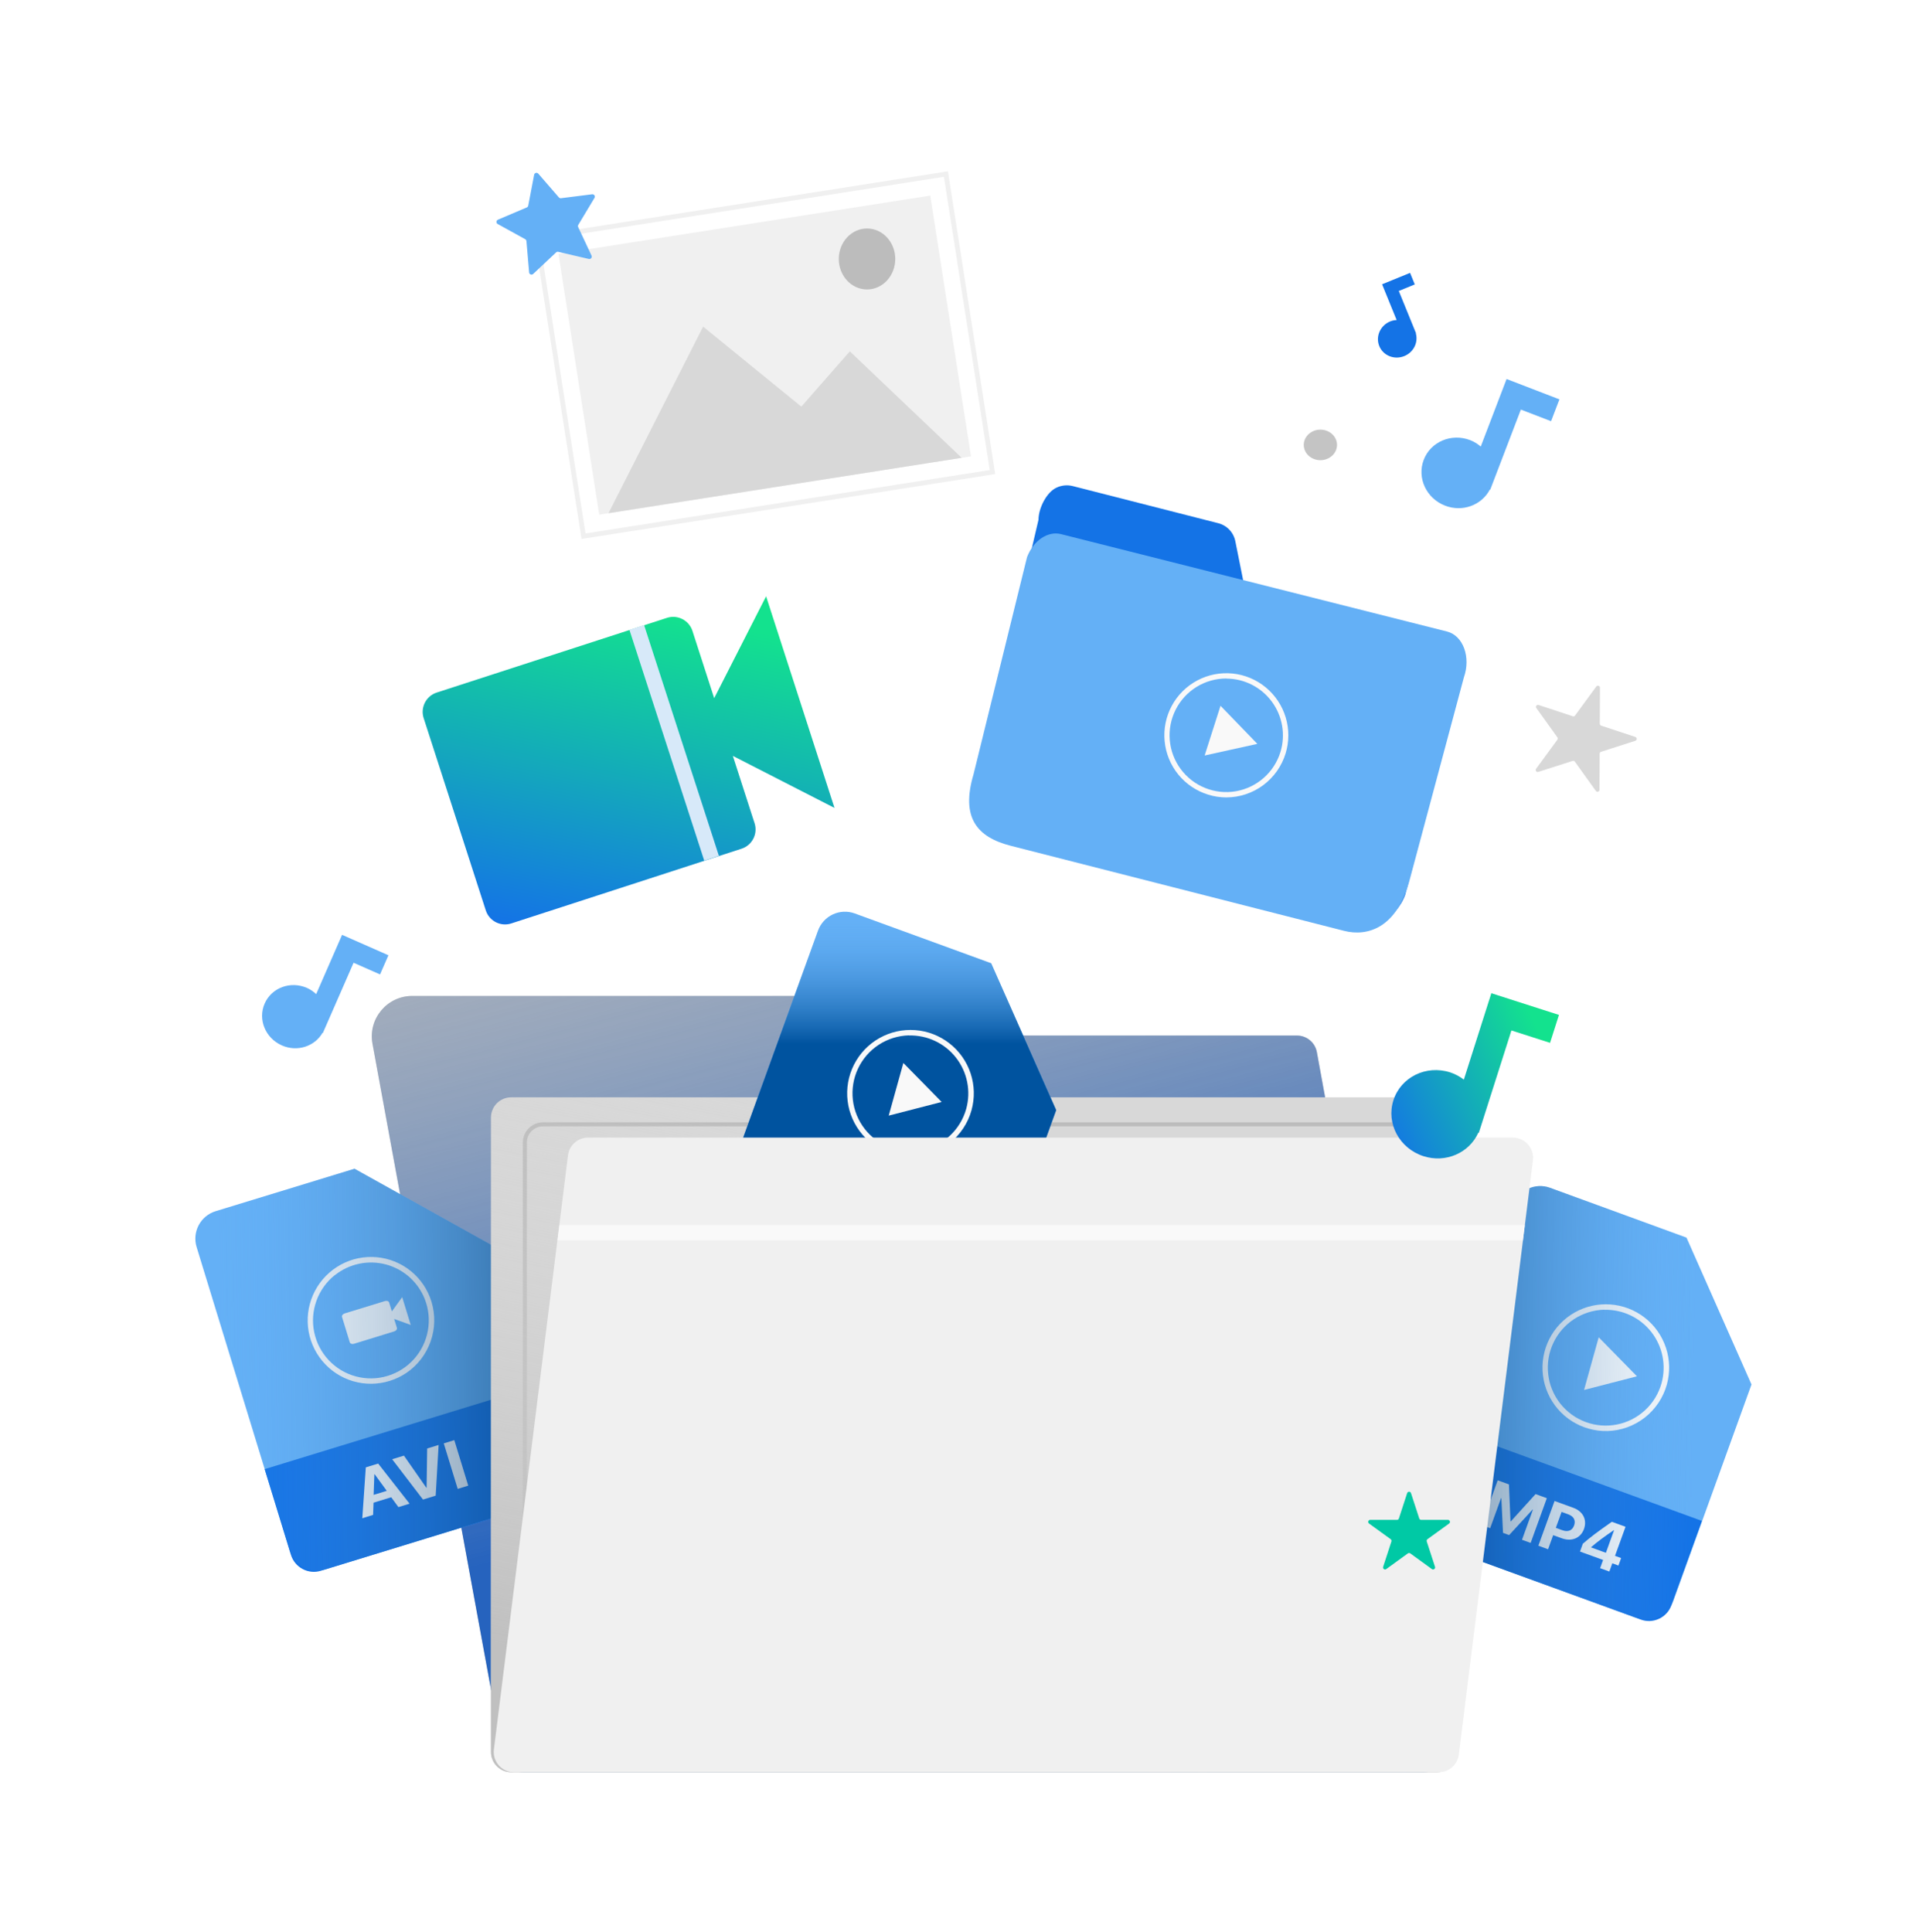 <svg width="120" height="121" viewBox="0 0 120 121" fill="none" xmlns="http://www.w3.org/2000/svg">
<g filter="url(#filter0_d_1878_3637)">
<path d="M21.328 63.37L29.514 107.963C29.625 108.564 30.148 109 30.759 109H87.198C87.988 109 88.585 108.284 88.443 107.506L80.475 63.899C80.365 63.298 79.842 62.861 79.231 62.861H53.62C53.235 62.861 52.872 62.686 52.632 62.386L51.408 60.856C51.168 60.555 50.804 60.38 50.42 60.38H23.817C22.236 60.38 21.042 61.814 21.328 63.37Z" fill="#BCBCBC"/>
<path d="M21.328 63.37L29.514 107.963C29.625 108.564 30.148 109 30.759 109H87.198C87.988 109 88.585 108.284 88.443 107.506L80.475 63.899C80.365 63.298 79.842 62.861 79.231 62.861H53.62C53.235 62.861 52.872 62.686 52.632 62.386L51.408 60.856C51.168 60.555 50.804 60.38 50.42 60.38H23.817C22.236 60.38 21.042 61.814 21.328 63.37Z" fill="url(#paint0_linear_1878_3637)"/>
<path d="M59.226 46.831L63.041 30.558C63.041 29.838 63.544 28.826 64.175 28.541C64.489 28.394 64.844 28.359 65.181 28.443L74.27 30.763C74.548 30.827 74.802 30.973 74.999 31.18C75.195 31.389 75.327 31.65 75.376 31.933L75.869 34.393L87.757 37.419C89.374 37.688 90.044 39.187 89.635 40.31L86.011 54.038C85.434 55.622 83.704 56.486 82.323 56.133L61.308 50.774C59.87 50.411 58.971 48.825 59.226 46.831Z" fill="#1473E6"/>
<path d="M58.97 46.508L62.323 32.897C62.718 31.856 63.627 31.241 64.462 31.456L88.633 37.556C89.638 37.815 90.131 39.159 89.682 40.433L86.311 53.021C85.516 56.157 83.629 56.668 82.191 56.305L61.314 50.978C59.168 50.43 58.176 49.197 58.97 46.508Z" fill="#64B0F6"/>
<path d="M74.803 47.945C74.418 47.945 74.034 47.886 73.666 47.771C72.933 47.545 72.282 47.106 71.797 46.511C71.312 45.914 71.015 45.188 70.942 44.422C70.869 43.657 71.024 42.887 71.388 42.21C71.752 41.533 72.308 40.979 72.987 40.619C73.665 40.258 74.434 40.108 75.198 40.185C75.961 40.263 76.685 40.565 77.277 41.055C77.869 41.544 78.303 42.198 78.524 42.935C78.745 43.671 78.743 44.457 78.518 45.192C78.273 45.988 77.781 46.685 77.113 47.181C76.444 47.676 75.635 47.944 74.803 47.945ZM74.803 40.496C74.146 40.496 73.501 40.679 72.941 41.024C72.381 41.369 71.928 41.863 71.632 42.451C71.335 43.039 71.208 43.698 71.264 44.354C71.319 45.01 71.556 45.638 71.947 46.168C72.337 46.697 72.867 47.108 73.477 47.353C74.087 47.599 74.753 47.67 75.401 47.559C76.049 47.448 76.654 47.158 77.147 46.723C77.641 46.288 78.004 45.724 78.197 45.095C78.358 44.564 78.393 44.002 78.299 43.455C78.205 42.908 77.984 42.391 77.654 41.945C77.325 41.498 76.896 41.136 76.401 40.885C75.907 40.635 75.361 40.504 74.807 40.503L74.803 40.496Z" fill="#F9F9F9"/>
<path d="M73.945 43.762L74.442 42.207L75.595 43.398L76.748 44.591L75.098 44.955L73.448 45.319L73.945 43.762Z" fill="#F9F9F9"/>
<path d="M84.561 15.806L85.473 18.045C85.338 18.052 85.202 18.077 85.07 18.131C84.446 18.385 84.141 19.075 84.385 19.676C84.63 20.277 85.331 20.556 85.954 20.302C86.533 20.066 86.834 19.451 86.675 18.883L86.688 18.878L85.607 16.224L86.608 15.815L86.313 15.091L84.561 15.806Z" fill="#1473E6"/>
<path d="M92.358 21.739L90.74 25.97C90.547 25.807 90.33 25.665 90.08 25.569C88.903 25.116 87.602 25.666 87.168 26.801C86.734 27.936 87.333 29.219 88.51 29.672C89.603 30.093 90.801 29.639 91.312 28.659L91.335 28.668L93.253 23.653L95.144 24.381L95.667 23.014L92.358 21.739Z" fill="#64B0F6"/>
<path d="M100.5 99.33L87.099 94.46C86.652 94.297 86.288 93.963 86.086 93.531C85.885 93.1 85.862 92.605 86.024 92.158L92.781 73.471C92.943 73.023 93.276 72.658 93.707 72.456C94.138 72.254 94.631 72.232 95.078 72.395L103.626 75.516L107.697 84.714L102.802 98.259C102.721 98.481 102.598 98.685 102.438 98.859C102.279 99.033 102.087 99.173 101.873 99.273C101.659 99.372 101.428 99.428 101.192 99.438C100.957 99.448 100.721 99.411 100.5 99.33Z" fill="#64B0F6"/>
<path d="M98.675 87.631C98.282 87.641 97.889 87.592 97.51 87.485C96.754 87.275 96.078 86.845 95.566 86.25C95.055 85.655 94.731 84.922 94.636 84.143C94.54 83.364 94.678 82.574 95.032 81.873C95.385 81.172 95.938 80.592 96.621 80.206C97.303 79.82 98.085 79.644 98.867 79.703C99.649 79.761 100.397 80.05 101.015 80.533C101.633 81.016 102.094 81.672 102.339 82.418C102.585 83.163 102.604 83.964 102.395 84.721C102.167 85.54 101.683 86.264 101.013 86.788C100.344 87.312 99.525 87.608 98.675 87.631ZM98.473 80.031C97.801 80.049 97.148 80.253 96.585 80.62C96.023 80.988 95.573 81.504 95.287 82.112C95 82.72 94.888 83.396 94.963 84.064C95.037 84.732 95.296 85.366 95.709 85.896C96.123 86.426 96.675 86.83 97.305 87.064C97.935 87.298 98.617 87.352 99.276 87.221C99.935 87.09 100.544 86.778 101.037 86.321C101.529 85.864 101.885 85.278 102.064 84.63C102.214 84.084 102.235 83.51 102.124 82.955C102.013 82.399 101.773 81.877 101.425 81.431C101.076 80.985 100.628 80.626 100.116 80.384C99.604 80.142 99.043 80.024 98.477 80.038L98.473 80.031Z" fill="#F9F9F9"/>
<path d="M97.669 83.407L98.128 81.76L99.325 82.98L100.523 84.203L98.867 84.63L97.211 85.058L97.669 83.407Z" fill="#F9F9F9"/>
<path d="M87.832 87.151L104.592 93.26L102.682 98.54C102.547 98.915 102.268 99.221 101.908 99.389C101.547 99.558 101.135 99.576 100.761 99.439L86.821 94.358C86.447 94.222 86.142 93.942 85.974 93.581C85.805 93.22 85.786 92.806 85.922 92.432L87.832 87.151Z" fill="#1473E6"/>
<path d="M93.865 94.639L94.879 91.837L94.174 91.58L92.62 93.292L92.604 93.286L92.506 90.974L91.801 90.718L90.787 93.52L91.329 93.717L92.013 91.826L92.03 91.832L92.135 94.01L92.517 94.149L93.992 92.544L94.008 92.55L93.323 94.442L93.865 94.639Z" fill="#F9F9F9"/>
<path d="M95.362 92.012L94.348 94.814L94.957 95.036L95.276 94.152L95.82 94.35C96.433 94.572 96.997 94.342 97.205 93.767C97.413 93.191 97.141 92.659 96.545 92.442L95.362 92.012ZM95.803 92.697L96.216 92.847C96.564 92.974 96.701 93.226 96.586 93.544C96.47 93.865 96.202 93.97 95.853 93.843L95.442 93.694L95.803 92.697Z" fill="#F9F9F9"/>
<path d="M98.216 96.22L98.794 96.43L98.98 95.915L99.363 96.055L99.532 95.587L99.149 95.447L99.808 93.628L98.95 93.316C98.048 93.944 97.555 94.319 97.133 94.69L96.956 95.18L98.402 95.705L98.216 96.22ZM97.655 94.904C98.038 94.571 98.445 94.269 99.078 93.837L99.09 93.841L98.578 95.257L97.649 94.92L97.655 94.904Z" fill="#F9F9F9"/>
<g style="mix-blend-mode:multiply">
<path d="M100.5 99.33L87.099 94.46C86.652 94.297 86.288 93.963 86.086 93.531C85.885 93.1 85.862 92.605 86.024 92.158L92.781 73.471C92.943 73.023 93.276 72.658 93.707 72.456C94.138 72.254 94.631 72.232 95.078 72.395L103.626 75.516L107.697 84.714L102.802 98.259C102.721 98.481 102.598 98.685 102.438 98.859C102.279 99.033 102.087 99.173 101.873 99.273C101.659 99.372 101.428 99.428 101.192 99.438C100.957 99.448 100.721 99.411 100.5 99.33Z" fill="url(#paint1_linear_1878_3637)" fill-opacity="0.5"/>
</g>
<path d="M32.007 92.105L18.38 96.296C17.925 96.436 17.433 96.389 17.013 96.165C16.593 95.942 16.278 95.561 16.139 95.106L10.314 76.107C10.174 75.651 10.221 75.159 10.444 74.738C10.666 74.317 11.047 74.002 11.502 73.862L20.204 71.201L28.979 76.092L33.203 89.861C33.271 90.087 33.295 90.325 33.272 90.56C33.249 90.795 33.181 91.023 33.069 91.231C32.958 91.439 32.807 91.624 32.625 91.774C32.443 91.924 32.233 92.036 32.007 92.105Z" fill="#64B0F6"/>
<path d="M23.701 83.808C23.392 84.053 23.049 84.251 22.681 84.394C21.952 84.681 21.153 84.746 20.388 84.579C19.622 84.413 18.923 84.022 18.379 83.457C17.835 82.893 17.471 82.179 17.332 81.406C17.194 80.633 17.287 79.837 17.6 79.116C17.914 78.396 18.433 77.785 19.093 77.36C19.752 76.934 20.523 76.715 21.306 76.728C22.09 76.741 22.852 76.987 23.496 77.434C24.14 77.881 24.636 78.51 24.923 79.24C25.233 80.032 25.282 80.903 25.061 81.724C24.841 82.546 24.364 83.276 23.701 83.808ZM18.975 77.86C18.449 78.279 18.049 78.836 17.821 79.468C17.592 80.101 17.543 80.785 17.68 81.443C17.816 82.102 18.132 82.709 18.593 83.198C19.054 83.686 19.641 84.037 20.289 84.21C20.938 84.384 21.622 84.374 22.265 84.181C22.909 83.988 23.486 83.62 23.934 83.118C24.381 82.616 24.681 81.999 24.799 81.337C24.918 80.675 24.851 79.993 24.605 79.367C24.397 78.841 24.069 78.37 23.646 77.993C23.224 77.617 22.719 77.344 22.173 77.198C21.626 77.052 21.053 77.036 20.499 77.151C19.945 77.267 19.425 77.51 18.982 77.863L18.975 77.86Z" fill="#F9F9F9"/>
<path d="M22.542 80.136L22.372 79.582C22.345 79.495 22.229 79.453 22.113 79.489L19.585 80.266C19.469 80.302 19.396 80.402 19.423 80.489L19.908 82.073C19.935 82.16 20.051 82.202 20.167 82.166L22.695 81.389C22.811 81.353 22.884 81.253 22.857 81.165L22.687 80.611L23.724 80.986L23.19 79.244L22.542 80.136Z" fill="#F9F9F9"/>
<path d="M14.576 90.017L31.63 84.789L33.276 90.158C33.393 90.539 33.353 90.951 33.167 91.303C32.98 91.655 32.662 91.918 32.281 92.034L18.097 96.382C17.716 96.499 17.305 96.46 16.953 96.273C16.601 96.086 16.338 95.767 16.221 95.386L14.576 90.017Z" fill="#1473E6"/>
<path d="M22.953 92.396L23.653 92.181L21.685 89.668L20.911 89.906L20.691 93.092L21.367 92.884L21.395 92.119L22.501 91.779L22.953 92.396ZM21.446 90.338L21.462 90.333L22.223 91.376L21.4 91.629L21.446 90.338Z" fill="#F9F9F9"/>
<path d="M25.287 91.678L25.472 88.503L24.754 88.724L24.719 91.181L24.704 91.186L23.299 89.171L22.562 89.398L24.493 91.923L25.287 91.678Z" fill="#F9F9F9"/>
<path d="M27.326 91.051L26.453 88.201L25.794 88.404L26.667 91.254L27.326 91.051Z" fill="#F9F9F9"/>
<g style="mix-blend-mode:multiply">
<path d="M32.007 92.105L18.38 96.296C17.925 96.436 17.433 96.389 17.013 96.165C16.593 95.942 16.278 95.561 16.139 95.106L10.314 76.107C10.174 75.651 10.221 75.159 10.444 74.738C10.666 74.317 11.047 74.002 11.502 73.862L20.204 71.201L28.979 76.092L33.203 89.861C33.271 90.087 33.295 90.325 33.272 90.56C33.249 90.795 33.181 91.023 33.069 91.231C32.958 91.439 32.807 91.624 32.625 91.774C32.443 91.924 32.233 92.036 32.007 92.105Z" fill="url(#paint2_linear_1878_3637)" fill-opacity="0.5"/>
</g>
<path d="M28.75 67.999C28.75 67.298 29.316 66.73 30.015 66.73H87.98C88.679 66.73 89.245 67.298 89.245 67.999V107.731C89.245 108.432 88.679 109 87.98 109H30.015C29.316 109 28.75 108.432 28.75 107.731V67.999Z" fill="#D8D8D8"/>
<path fill-rule="evenodd" clip-rule="evenodd" d="M85.984 68.548H32.01C31.452 68.548 30.999 69.001 30.999 69.56V106.691C30.999 107.25 31.452 107.703 32.01 107.703H85.984C86.543 107.703 86.996 107.25 86.996 106.691V69.56C86.996 69.001 86.543 68.548 85.984 68.548ZM32.01 68.295C31.312 68.295 30.746 68.862 30.746 69.56V106.691C30.746 107.39 31.312 107.956 32.01 107.956H85.984C86.683 107.956 87.249 107.39 87.249 106.691V69.56C87.249 68.862 86.683 68.295 85.984 68.295H32.01Z" fill="#BCBCBC"/>
<path d="M28.75 67.999C28.75 67.298 29.316 66.73 30.015 66.73H87.98C88.679 66.73 89.245 67.298 89.245 67.999V107.731C89.245 108.432 88.679 109 87.98 109H30.015C29.316 109 28.75 108.432 28.75 107.731V67.999Z" fill="url(#paint3_linear_1878_3637)"/>
<path d="M56.952 82.147L43.551 77.277C43.104 77.114 42.74 76.78 42.538 76.348C42.337 75.916 42.314 75.422 42.476 74.975L49.233 56.288C49.395 55.84 49.728 55.475 50.159 55.273C50.59 55.071 51.083 55.049 51.531 55.212L60.078 58.333L64.149 67.531L59.254 81.076C59.173 81.298 59.05 81.502 58.89 81.676C58.731 81.85 58.539 81.99 58.325 82.09C58.111 82.189 57.88 82.245 57.644 82.255C57.409 82.265 57.173 82.228 56.952 82.147Z" fill="#64B0F6"/>
<path d="M56.952 82.147L43.551 77.277C43.104 77.114 42.74 76.78 42.538 76.348C42.337 75.916 42.314 75.422 42.476 74.975L49.233 56.288C49.395 55.84 49.728 55.475 50.159 55.273C50.59 55.071 51.083 55.049 51.531 55.212L60.078 58.333L64.149 67.531L59.254 81.076C59.173 81.298 59.05 81.502 58.89 81.676C58.731 81.85 58.539 81.99 58.325 82.09C58.111 82.189 57.88 82.245 57.644 82.255C57.409 82.265 57.173 82.228 56.952 82.147Z" fill="url(#paint4_linear_1878_3637)"/>
<path d="M55.127 70.448C54.733 70.458 54.34 70.409 53.961 70.302C53.206 70.091 52.529 69.662 52.018 69.067C51.506 68.472 51.182 67.739 51.087 66.96C50.992 66.18 51.13 65.391 51.483 64.69C51.837 63.989 52.389 63.409 53.072 63.023C53.755 62.636 54.537 62.461 55.319 62.52C56.101 62.578 56.848 62.867 57.466 63.35C58.084 63.833 58.545 64.489 58.791 65.234C59.037 65.98 59.056 66.781 58.846 67.538C58.618 68.357 58.134 69.081 57.465 69.605C56.796 70.129 55.977 70.424 55.127 70.448ZM54.925 62.848C54.253 62.866 53.6 63.07 53.037 63.437C52.474 63.804 52.025 64.321 51.738 64.929C51.452 65.537 51.34 66.213 51.414 66.881C51.489 67.549 51.747 68.183 52.161 68.713C52.575 69.243 53.127 69.647 53.757 69.881C54.386 70.115 55.069 70.169 55.728 70.038C56.386 69.907 56.996 69.595 57.488 69.138C57.981 68.68 58.336 68.095 58.516 67.447C58.666 66.901 58.687 66.327 58.575 65.772C58.464 65.216 58.225 64.694 57.876 64.248C57.528 63.802 57.079 63.443 56.567 63.201C56.056 62.959 55.494 62.841 54.928 62.855L54.925 62.848Z" fill="#F9F9F9"/>
<path d="M54.12 66.224L54.578 64.578L55.776 65.797L56.974 67.02L55.318 67.448L53.661 67.875L54.12 66.224Z" fill="#F9F9F9"/>
<path d="M44.283 69.968L61.043 76.077L59.134 81.358C58.998 81.732 58.72 82.037 58.359 82.206C57.999 82.374 57.587 82.393 57.212 82.256L43.273 77.175C42.899 77.039 42.594 76.76 42.425 76.398C42.257 76.037 42.238 75.623 42.374 75.249L44.283 69.968Z" fill="#1473E6"/>
<path d="M50.317 77.456L51.331 74.653L50.626 74.397L49.072 76.109L49.056 76.103L48.958 73.791L48.253 73.535L47.239 76.337L47.781 76.534L48.465 74.643L48.481 74.649L48.586 76.827L48.969 76.966L50.443 75.362L50.459 75.367L49.775 77.259L50.317 77.456Z" fill="#F9F9F9"/>
<path d="M51.814 74.829L50.8 77.632L51.408 77.853L51.728 76.969L52.272 77.167C52.884 77.389 53.448 77.159 53.657 76.584C53.865 76.007 53.593 75.475 52.996 75.259L51.814 74.829ZM52.255 75.514L52.667 75.665C53.016 75.791 53.153 76.043 53.037 76.361C52.921 76.682 52.653 76.787 52.305 76.66L51.894 76.511L52.255 75.514Z" fill="#F9F9F9"/>
<path d="M54.667 79.037L55.245 79.247L55.432 78.732L55.814 78.871L55.984 78.403L55.601 78.264L56.26 76.445L55.402 76.133C54.5 76.761 54.006 77.135 53.584 77.507L53.407 77.997L54.854 78.522L54.667 79.037ZM54.106 77.721C54.489 77.388 54.897 77.086 55.53 76.654L55.542 76.659L55.029 78.074L54.101 77.737L54.106 77.721Z" fill="#F9F9F9"/>
<path d="M33.574 70.362C33.653 69.728 34.191 69.252 34.829 69.252H92.754C93.515 69.252 94.103 69.92 94.009 70.677L89.368 107.889C89.289 108.524 88.751 109 88.113 109H30.188C29.428 109 28.839 108.332 28.933 107.575L33.574 70.362Z" fill="#F0F0F0"/>
<path fill-rule="evenodd" clip-rule="evenodd" d="M93.38 75.688L32.916 75.688L33.035 74.731L93.498 74.731L93.38 75.688Z" fill="#F9F9F9"/>
<path fill-rule="evenodd" clip-rule="evenodd" d="M31.46 12.793L57.37 8.73L60.331 27.693L34.422 31.756L31.46 12.793ZM31.804 13.044L34.672 31.412L59.987 27.442L57.119 9.074L31.804 13.044Z" fill="#F0F0F0"/>
<path d="M32.978 13.902L56.262 10.251L58.813 26.584L35.529 30.235L32.978 13.902Z" fill="#F0F0F0"/>
<path d="M42.038 18.457L36.111 30.143L58.23 26.675L51.225 20.005L48.188 23.469L42.038 18.457Z" fill="#D8D8D8"/>
<path d="M42.73 41.73L41.367 37.513C41.153 36.85 40.436 36.483 39.775 36.698L25.346 41.38C24.685 41.595 24.319 42.313 24.533 42.975L28.427 55.025C28.641 55.687 29.357 56.054 30.019 55.839L44.447 51.157C45.109 50.942 45.475 50.224 45.26 49.562L43.898 45.344L50.265 48.603L45.981 35.349L42.73 41.73Z" fill="url(#paint5_linear_1878_3637)"/>
<path fill-rule="evenodd" clip-rule="evenodd" d="M42.106 51.905L37.421 37.449L38.34 37.15L43.025 51.606L42.106 51.905Z" fill="#D7E9F9"/>
<path d="M54.071 14.22C54.071 15.275 53.279 16.13 52.302 16.13C51.325 16.13 50.533 15.275 50.533 14.22C50.533 13.166 51.325 12.311 52.302 12.311C53.279 12.311 54.071 13.166 54.071 14.22Z" fill="#BCBCBC"/>
<path d="M91.404 60.209L89.681 65.621C89.428 65.431 89.146 65.269 88.826 65.167C87.32 64.683 85.731 65.466 85.269 66.918C84.806 68.37 85.648 69.932 87.154 70.415C88.551 70.863 90.019 70.21 90.588 68.946L90.618 68.956L92.661 62.541L95.08 63.317L95.638 61.568L91.404 60.209Z" fill="url(#paint6_linear_1878_3637)"/>
<path d="M31.453 8.947C31.476 8.824 31.632 8.782 31.714 8.877L33.002 10.364C33.035 10.402 33.085 10.421 33.135 10.415L35.085 10.169C35.21 10.153 35.297 10.288 35.233 10.396L34.219 12.083C34.193 12.127 34.19 12.18 34.212 12.225L35.048 14.008C35.102 14.122 35.001 14.247 34.878 14.219L32.963 13.774C32.914 13.763 32.863 13.777 32.827 13.811L31.393 15.159C31.302 15.245 31.151 15.188 31.14 15.062L30.971 13.1C30.966 13.05 30.937 13.005 30.893 12.981L29.171 12.031C29.061 11.971 29.069 11.81 29.185 11.761L30.995 10.992C31.041 10.973 31.075 10.931 31.084 10.882L31.453 8.947Z" fill="#64B0F6"/>
<path d="M86.131 91.518C86.169 91.402 86.334 91.402 86.371 91.518L86.889 93.108C86.906 93.16 86.955 93.195 87.009 93.195H88.685C88.808 93.195 88.858 93.351 88.76 93.423L87.404 94.405C87.359 94.437 87.341 94.494 87.358 94.546L87.876 96.136C87.913 96.252 87.78 96.349 87.681 96.277L86.326 95.294C86.281 95.262 86.221 95.262 86.177 95.294L84.821 96.277C84.722 96.349 84.589 96.252 84.627 96.136L85.145 94.546C85.162 94.494 85.143 94.437 85.099 94.405L83.743 93.423C83.644 93.351 83.695 93.195 83.817 93.195H85.493C85.548 93.195 85.597 93.16 85.613 93.108L86.131 91.518Z" fill="#00C9A5"/>
<path d="M97.978 40.998C98.051 40.899 98.207 40.95 98.207 41.073L98.197 43.33C98.196 43.385 98.231 43.434 98.284 43.451L100.422 44.158C100.538 44.196 100.538 44.362 100.421 44.399L98.276 45.087C98.224 45.103 98.188 45.152 98.188 45.207L98.178 47.464C98.177 47.586 98.02 47.637 97.949 47.537L96.633 45.705C96.601 45.661 96.544 45.642 96.492 45.659L94.347 46.346C94.231 46.384 94.134 46.25 94.207 46.151L95.539 44.331C95.571 44.287 95.571 44.226 95.539 44.182L94.224 42.35C94.152 42.251 94.25 42.117 94.366 42.156L96.505 42.863C96.557 42.88 96.614 42.862 96.646 42.817L97.978 40.998Z" fill="#D8D8D8"/>
<path d="M81.738 25.867C81.738 26.395 81.272 26.824 80.697 26.824C80.122 26.824 79.655 26.395 79.655 25.867C79.655 25.339 80.122 24.91 80.697 24.91C81.272 24.91 81.738 25.339 81.738 25.867Z" fill="#C4C4C4"/>
<path d="M19.425 56.553L17.802 60.265C17.637 60.111 17.449 59.976 17.229 59.879C16.197 59.424 15.011 59.861 14.576 60.857C14.14 61.853 14.622 63.024 15.655 63.479C16.613 63.9 17.703 63.546 18.2 62.691L18.221 62.7L20.145 58.301L21.803 59.031L22.328 57.832L19.425 56.553Z" fill="#64B0F6"/>
</g>
<defs>
<filter id="filter0_d_1878_3637" x="2.235" y="0.73" width="117.462" height="120.27" filterUnits="userSpaceOnUse" color-interpolation-filters="sRGB">
<feFlood flood-opacity="0" result="BackgroundImageFix"/>
<feColorMatrix in="SourceAlpha" type="matrix" values="0 0 0 0 0 0 0 0 0 0 0 0 0 0 0 0 0 0 127 0" result="hardAlpha"/>
<feOffset dx="2" dy="2"/>
<feGaussianBlur stdDeviation="5"/>
<feComposite in2="hardAlpha" operator="out"/>
<feColorMatrix type="matrix" values="0 0 0 0 0 0 0 0 0 0 0 0 0 0 0 0 0 0 0.1 0"/>
<feBlend mode="normal" in2="BackgroundImageFix" result="effect1_dropShadow_1878_3637"/>
<feBlend mode="normal" in="SourceGraphic" in2="effect1_dropShadow_1878_3637" result="shape"/>
</filter>
<linearGradient id="paint0_linear_1878_3637" x1="63.171" y1="96.272" x2="45.44" y2="27.598" gradientUnits="userSpaceOnUse">
<stop offset="0.126" stop-color="#2663BE"/>
<stop offset="1" stop-color="#BCBCBC" stop-opacity="0"/>
</linearGradient>
<linearGradient id="paint1_linear_1878_3637" x1="89.254" y1="84.484" x2="104.119" y2="84.8" gradientUnits="userSpaceOnUse">
<stop stop-color="#0B4376"/>
<stop offset="1" stop-color="#64B0F6" stop-opacity="0"/>
</linearGradient>
<linearGradient id="paint2_linear_1878_3637" x1="30.774" y1="85.325" x2="11.797" y2="85.641" gradientUnits="userSpaceOnUse">
<stop stop-color="#083762"/>
<stop offset="1" stop-color="#64B0F6" stop-opacity="0"/>
</linearGradient>
<linearGradient id="paint3_linear_1878_3637" x1="70.164" y1="70.863" x2="62.848" y2="107.655" gradientUnits="userSpaceOnUse">
<stop stop-color="#D8D8D8" stop-opacity="0"/>
<stop offset="1" stop-color="#C0C0C0"/>
</linearGradient>
<linearGradient id="paint4_linear_1878_3637" x1="55.408" y1="63.378" x2="55.408" y2="55.138" gradientUnits="userSpaceOnUse">
<stop stop-color="#00539F"/>
<stop offset="1" stop-color="#64B0F6" stop-opacity="0"/>
</linearGradient>
<linearGradient id="paint5_linear_1878_3637" x1="42.477" y1="36.962" x2="38.195" y2="57.697" gradientUnits="userSpaceOnUse">
<stop stop-color="#13E28E"/>
<stop offset="1" stop-color="#1473E6"/>
</linearGradient>
<linearGradient id="paint6_linear_1878_3637" x1="94.075" y1="61.893" x2="83.405" y2="66.561" gradientUnits="userSpaceOnUse">
<stop stop-color="#13E28E"/>
<stop offset="1" stop-color="#1473E6"/>
</linearGradient>
</defs>
</svg>

